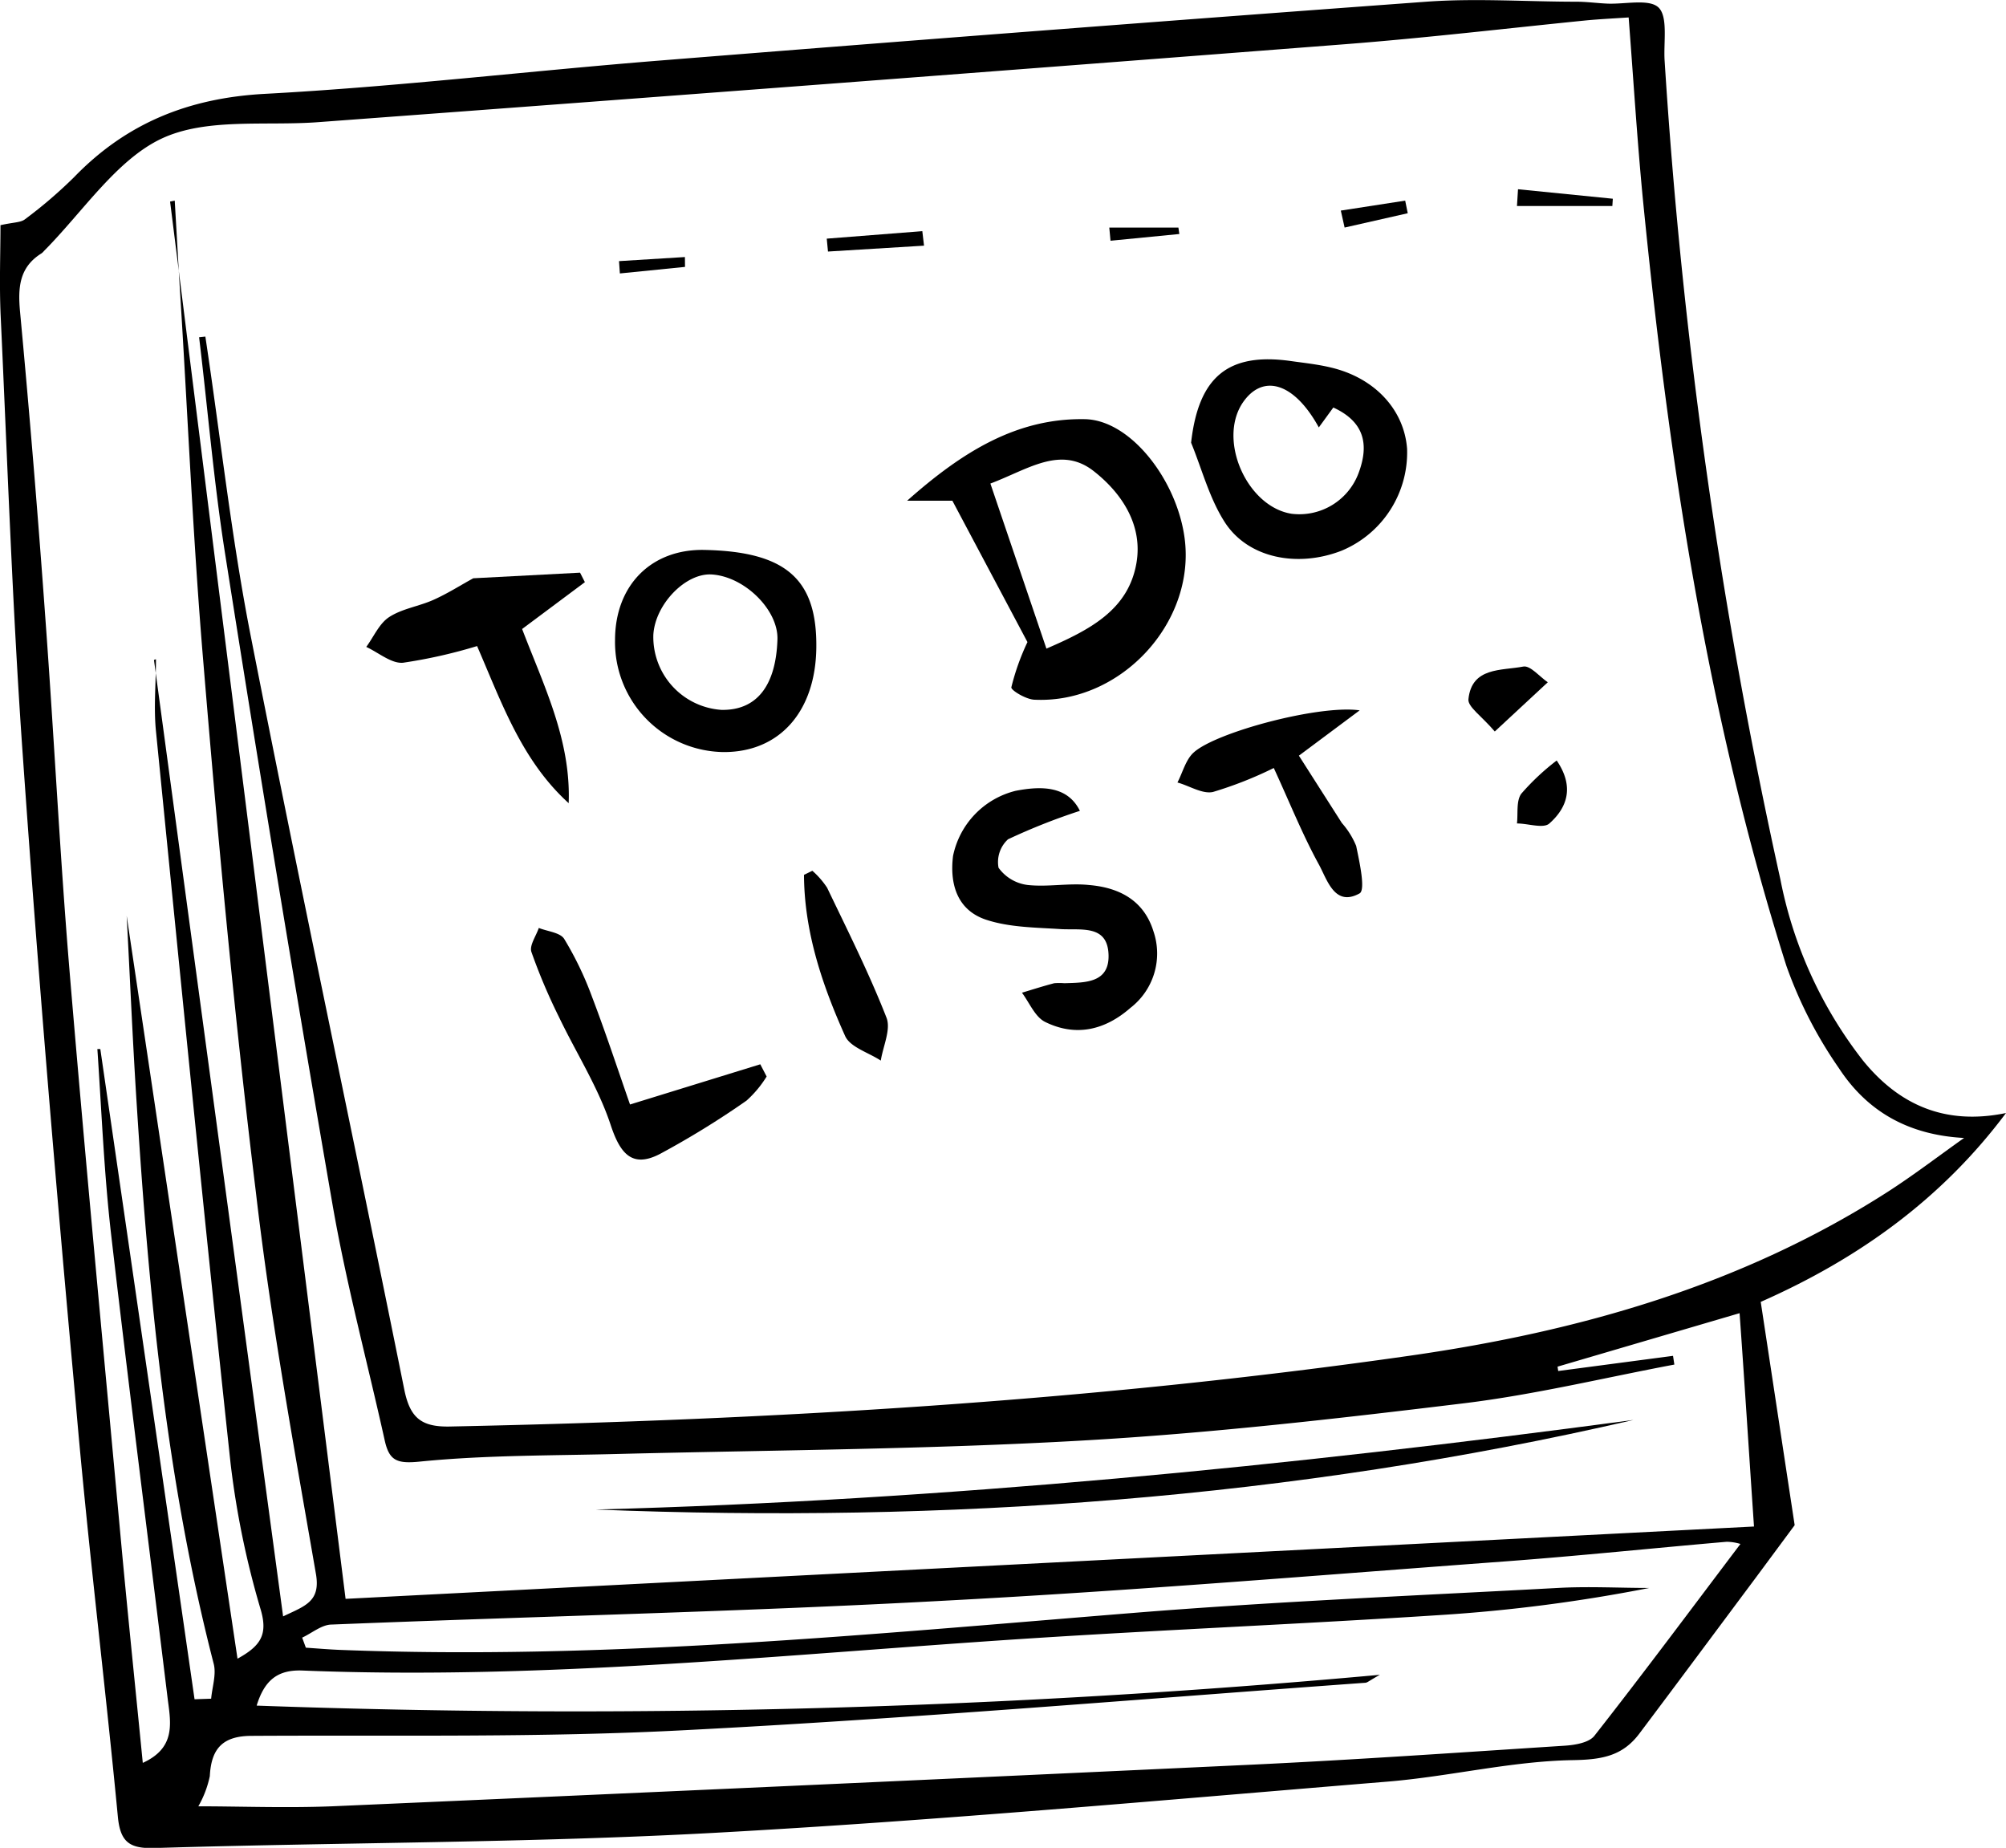 <svg xmlns="http://www.w3.org/2000/svg" viewBox="0 0 211.58 194.89"><title>Asset 1</title><g id="Layer_2" data-name="Layer 2"><g id="Layer_1-2" data-name="Layer 1"><path d="M.05,23.75c1.37-.31,2.13-.27,2.58-.62a48.88,48.88,0,0,0,5.18-4.44c5.51-5.7,12.07-8.35,20.1-8.79,14-.75,27.92-2.42,41.89-3.53Q110.12,3.14,150.44.18c5.25-.38,10.54,0,15.82,0,1.08,0,2.15.15,3.23.2,1.89.09,4.5-.55,5.47.44s.5,3.61.61,5.52a564,564,0,0,0,12.21,86.39,45,45,0,0,0,8.72,19.13c3.85,4.74,8.74,6.84,15.08,5.53-6.83,9.14-15.66,15.41-25.87,19.92,1.23,8.07,2.43,16,3.58,23.55l-4.14,5.59c-4.08,5.47-8.14,10.94-12.24,16.39-1.76,2.34-3.89,2.75-7,2.8-6.54.11-13,1.73-19.59,2.27-23.65,1.94-47.29,4.1-71,5.4-19.63,1.07-39.32,1-59,1.6-2.61.08-3.61-.59-3.88-3.21C11.05,177.13,9.24,162.62,8,148.06,5.91,125.27,4,102.45,2.4,79.62,1.31,64.21.79,48.75.07,33.31-.08,30,.05,26.68.05,23.75ZM21,35.57l.66-.07C23.25,46,24.39,56.59,26.43,67c5.21,26.55,10.86,53,16.21,79.55.62,3.08,1.87,4,5,3.9,33.83-.7,67.58-2.67,101.1-7.47,17.81-2.55,34.93-7.4,50.29-17.23,2.79-1.79,5.42-3.81,8.13-5.73-6-.32-10.27-2.89-13.19-7.34a45.5,45.5,0,0,1-5.56-10.83C180.08,75.57,176,48.46,173.29,21.1c-.61-6.3-1-12.62-1.51-19.26-1.68.11-3.08.18-4.47.31C158.84,3,150.39,4,141.91,4.66Q87.78,8.86,33.62,12.88C28,13.31,21.74,12.39,17,14.64S8.69,22.4,4.64,26.47a1.52,1.52,0,0,1-.26.25C2,28.2,1.88,30.37,2.12,32.94Q3.64,49.23,4.81,65.56c.9,12.3,1.51,24.62,2.53,36.91,1.67,20,3.57,39.89,5.4,59.83.72,7.81,1.53,15.61,2.32,23.63,3.37-1.54,3-4,2.65-6.57-2-16.41-4.1-32.82-6-49.25-.74-6.46-1-13-1.44-19.47h.31q5,34.29,9.94,68.58l1.75-.06c.11-1.23.56-2.55.27-3.68-5-19.37-6.86-39.16-8.12-59-.43-6.68-.71-13.37-1.06-19.89q5.82,39,11.69,78.35c2.43-1.34,3.21-2.52,2.46-5.13a91.85,91.85,0,0,1-3.19-15.46c-2.77-25.73-5.31-51.49-7.87-77.24-.25-2.5,0-5,0-7.58l-.21.07c4.53,33.53,9.06,67.07,13.62,100.88,2.31-1.11,4-1.55,3.45-4.55C31,152.58,28.56,139.25,27,125.83,24.73,107.27,23,88.65,21.46,70,20.36,57,19.82,44,19,30.92c-.2-3.25-.38-6.51-.57-9.76l-.49.1c6.14,48.9,12.29,97.8,18.51,147.37L185,161c-.55-8.1-1-15.28-1.52-22.5l-19.2,5.64.07.46,12.11-1.6.14.92c-7.38,1.39-14.72,3.17-22.16,4.08-13.43,1.63-26.9,3.18-40.4,3.94-16.15.92-32.35,1-48.53,1.4-7.07.19-14.17.11-21.19.81-2.45.25-3.26-.08-3.74-2.22-1.84-8.3-4.06-16.53-5.51-24.9Q29.16,92.88,23.78,58.64C22.56,51,21.93,43.26,21,35.57ZM183.57,162.84a5.18,5.18,0,0,0-1.45-.23c-7.75.67-15.48,1.48-23.24,2.06-19.72,1.46-39.44,3.11-59.19,4.15C78.13,170,56.55,170.47,35,171.34c-1.06,0-2.09.9-3.13,1.38l.39,1.06c1.17.08,2.35.18,3.52.23,28,1.1,55.82-1.64,83.67-3.89,14.93-1.21,29.9-1.83,44.86-2.64,3.21-.18,6.43,0,9.65,0a169.45,169.45,0,0,1-22.09,2.86c-14.6.95-29.22,1.55-43.82,2.5-25.36,1.66-50.67,4.37-76.15,3.35-2.6-.1-4,1-4.83,3.7a933.31,933.31,0,0,0,118.47-3.25c-1.13.63-1.32.83-1.53.84-23.91,1.73-47.81,3.77-71.75,5-15.19.8-30.45.51-45.69.6-3.06,0-4.29,1.31-4.44,4.25a10.92,10.92,0,0,1-1.21,3.18c4.32,0,9.21.19,14.09,0q48.53-2.12,97-4.39c11-.52,22-1.29,33-2,1.09-.07,2.58-.31,3.16-1.05C173.38,176.43,178.39,169.69,183.57,162.84Z"/><path d="M108.37,67.72l-7.92-14.91H95.68c5.85-5.19,11.59-8.73,18.75-8.6,4.82.09,9.72,6.43,10.52,12.59,1.15,8.86-6.73,17.41-15.79,17-.9,0-2.54-1-2.49-1.31A24.89,24.89,0,0,1,108.37,67.72ZM104.46,51l5.91,17.41c4.63-2,8.63-4.1,9.49-9,.7-4-1.51-7.36-4.45-9.68C111.89,46.92,108.43,49.51,104.46,51Z"/><path d="M125.63,46.69c.78-6.92,3.88-9.55,10.53-8.61,1.42.2,2.86.35,4.25.69,4.61,1.1,7.69,4.45,8,8.56a11.22,11.22,0,0,1-6.93,10.76c-4.65,1.8-9.84.78-12.29-3C127.56,52.56,126.78,49.5,125.63,46.69Zm13.47-1.61c-2.64-4.82-6-5.71-8.09-2.51-2.55,4,.58,10.91,5.24,11.62a6.67,6.67,0,0,0,7.06-4.34c1.11-3,.58-5.37-2.68-6.87Z"/><path d="M113.9,85.52a65.61,65.61,0,0,0-7.58,3,3.25,3.25,0,0,0-1,3,4.45,4.45,0,0,0,3.08,1.82c2.12.23,4.31-.22,6.44,0,3.17.26,5.8,1.59,6.82,4.89a7.24,7.24,0,0,1-2.43,8.07c-2.66,2.33-5.74,3.09-9,1.48-1.06-.53-1.64-2-2.44-3.08,1.13-.34,2.25-.7,3.4-1a6.5,6.5,0,0,1,1.07,0c2.19-.07,4.79,0,4.66-3.06S114.17,98.09,112,98c-2.69-.18-5.49-.17-8-1-3-1-3.85-3.69-3.48-6.72a8.92,8.92,0,0,1,6.59-6.87C109.88,82.87,112.61,82.9,113.9,85.52Z"/><path d="M86.1,68.32c-.08,6.7-3.85,11-9.73,11a11.6,11.6,0,0,1-11.5-11.81c0-5.77,3.81-9.61,9.4-9.51C82.88,58.17,86.19,61.06,86.1,68.32ZM82,67.44c.1-3.1-3.45-6.62-6.91-6.85-2.77-.19-6,3.15-6.18,6.37a7.71,7.71,0,0,0,7.18,7.91C79.79,74.94,81.84,72.36,82,67.44Z"/><path d="M55.07,66.34c2.29,6,5.16,11.71,4.91,18.37C55,80.19,52.89,74.05,50.32,68.14A53.36,53.36,0,0,1,42.5,69.9c-1.23.1-2.57-1.07-3.87-1.67.79-1.07,1.37-2.47,2.42-3.15,1.37-.89,3.14-1.13,4.66-1.81s2.8-1.51,4.21-2.28l11.26-.59.51,1Z"/><path d="M172.29,149.76c-36,8.33-72.57,10.92-109.46,9.45C99.51,158.23,136,154.62,172.29,149.76Z"/><path d="M66.45,116.49l13.74-4.24.67,1.29a11.54,11.54,0,0,1-2.12,2.54,91.55,91.55,0,0,1-9.14,5.63c-2.9,1.5-4.17,0-5.17-3-1.31-4-3.66-7.65-5.49-11.48a61,61,0,0,1-2.89-6.83c-.23-.68.49-1.67.78-2.53.92.37,2.26.48,2.68,1.16a34.94,34.94,0,0,1,2.92,6.07C63.85,108.82,65.11,112.64,66.45,116.49Z"/><path d="M143.41,74.92,137,79.7l4.53,7.1a8.52,8.52,0,0,1,1.51,2.42c.35,1.69,1,4.61.37,5-2.62,1.46-3.41-1.39-4.28-3C137.36,88,136,84.57,134.35,81a40.77,40.77,0,0,1-6.42,2.53c-1.12.24-2.49-.66-3.74-1,.56-1.08.88-2.43,1.73-3.18C128.3,77.21,139.17,74.31,143.41,74.92Z"/><path d="M85.68,91.84a8.72,8.72,0,0,1,1.56,1.79c2.17,4.53,4.42,9,6.26,13.7.49,1.24-.36,3-.6,4.53-1.29-.85-3.23-1.41-3.76-2.59-2.43-5.41-4.31-11-4.34-17Z"/><path d="M157.66,77.15c-1.39-1.63-2.86-2.6-2.78-3.4.35-3.42,3.49-3,5.8-3.45.74-.12,1.71,1.07,2.57,1.66Z"/><path d="M164.19,80.21c1.91,2.8,1.08,5-.77,6.64-.63.57-2.25,0-3.42,0,.12-1.06-.09-2.37.45-3.13A25.17,25.17,0,0,1,164.19,80.21Z"/><path d="M170.06,21.73H160l.11-1.77,10,1Z"/><path d="M97.46,25.91l-10.13.62-.13-1.36,10.08-.79Z"/><path d="M141.42,22.21l6.79-1.05.27,1.33L141.82,24Z"/><path d="M124.39,24.68l-7.26.71L117,24h7.29Z"/><path d="M72.25,28.15l-6.87.69-.09-1.3,6.95-.43Z"/></g></g></svg>